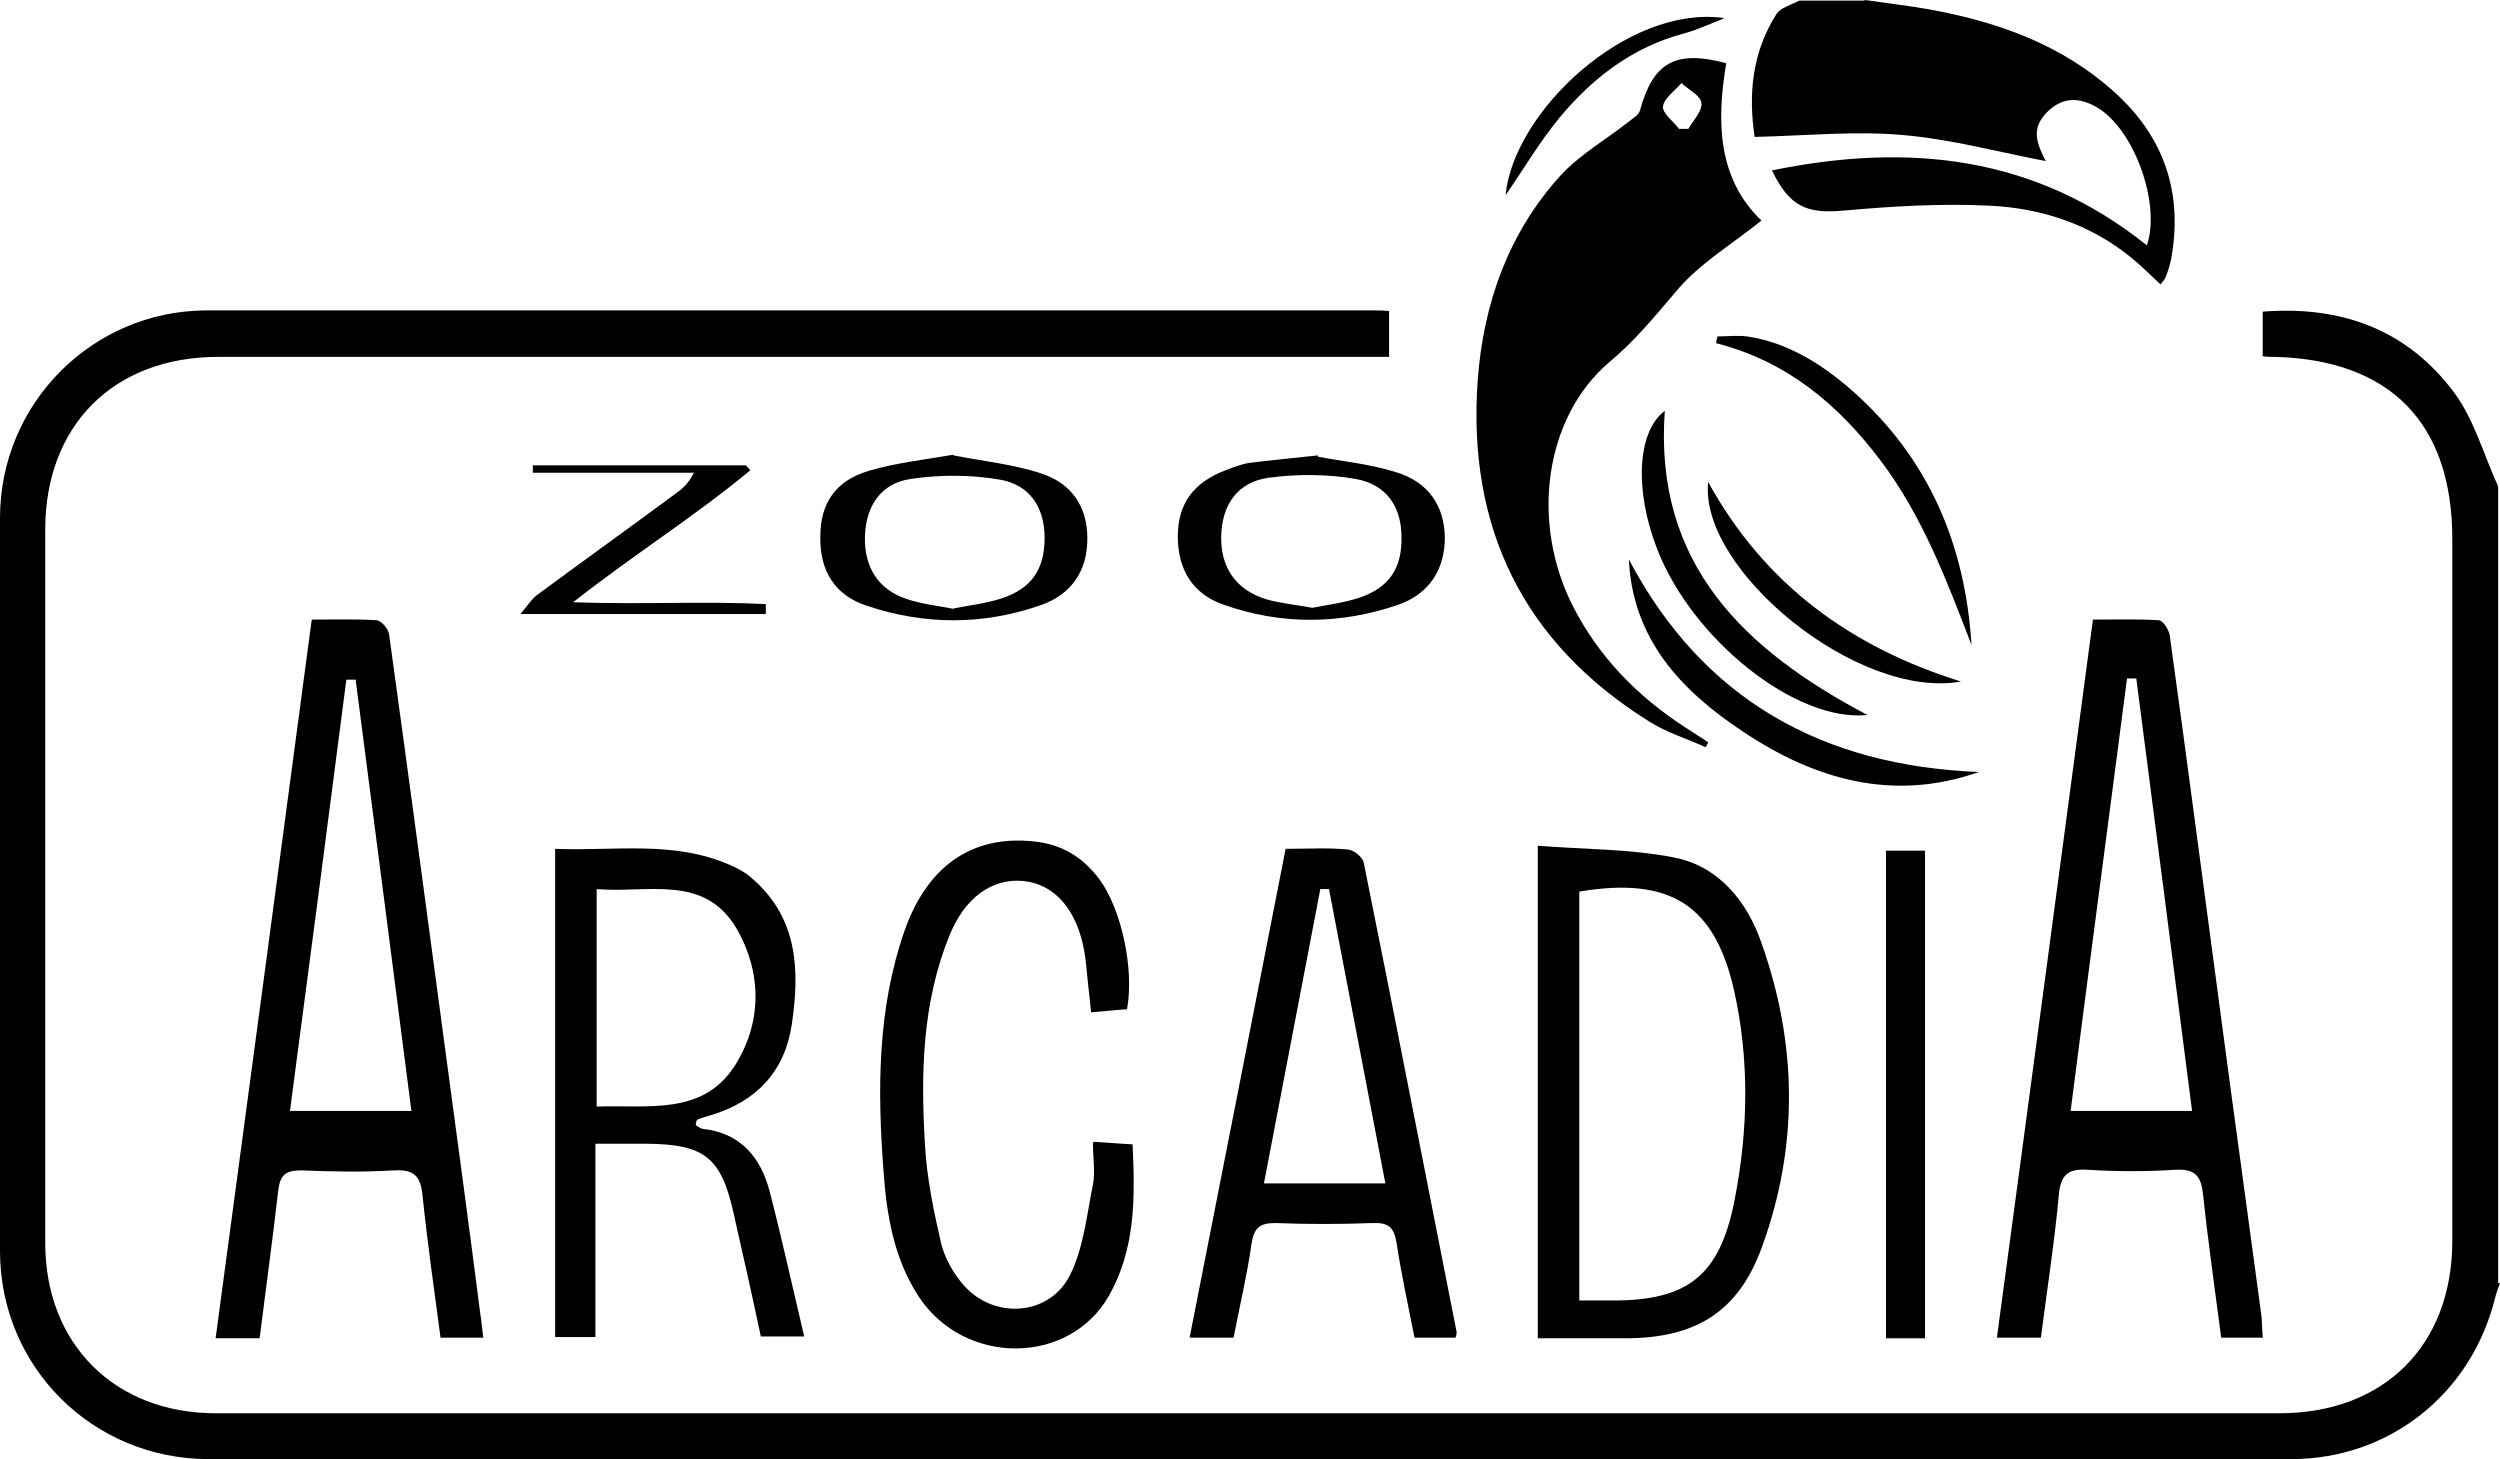 <?xml version="1.0" encoding="UTF-8"?>
<svg id="logo_Image" data-name="logo Image" xmlns="http://www.w3.org/2000/svg" viewBox="0 0 40.35 23.55">
  <defs>
    <style>
      .cls-1 {
        fill: #000;
        stroke-width: 0px;
      }
    </style>
  </defs>
  <path class="cls-1" d="M40.35,20.71c-.03.08-.06.16-.08.24-.38,1.54-1.7,2.6-3.29,2.6-11.2,0-22.41,0-33.61,0-1.87,0-3.36-1.48-3.37-3.34-.01-3.95,0-7.9,0-11.85,0-1.85,1.49-3.34,3.32-3.35,6.29,0,12.58,0,18.86,0,.07,0,.15,0,.24.01v.74h-.45c-6.15,0-12.3,0-18.45,0-1.68,0-2.79,1.1-2.79,2.79,0,3.84,0,7.68,0,11.51,0,1.63,1.12,2.75,2.75,2.75,11.1,0,22.21,0,33.31,0,1.69,0,2.79-1.1,2.79-2.78,0-3.78,0-7.55,0-11.33,0-1.87-1-2.89-2.86-2.94-.06,0-.12,0-.2-.01v-.72c1.27-.1,2.34.29,3.1,1.32.32.44.47,1,.7,1.5v12.86Z"/>
  <path class="cls-1" d="M30.1,0c.34.05.69.09,1.03.15,1.11.2,2.15.57,3,1.34.8.72,1.11,1.63.91,2.7-.02.1-.05.19-.09.29-.01.03-.04.06-.08.11-.16-.15-.31-.3-.47-.43-.66-.54-1.45-.8-2.28-.84-.79-.04-1.59.01-2.38.08-.57.05-.86-.06-1.14-.65,2.2-.45,4.24-.24,6.05,1.21.23-.66-.2-1.88-.81-2.23-.28-.16-.54-.17-.79.07-.23.23-.23.43-.03.8-.74-.14-1.51-.35-2.3-.42-.77-.07-1.56.01-2.4.03-.1-.66-.05-1.35.35-1.98.07-.11.24-.15.37-.22.35,0,.7,0,1.05,0Z"/>
  <path class="cls-1" d="M5.04,10c.37,0,.7-.01,1.03.01.08,0,.2.14.21.23.31,2.24.61,4.49.91,6.73.19,1.41.38,2.81.56,4.22.02.12.03.25.05.4h-.69c-.1-.76-.21-1.52-.29-2.29-.03-.31-.13-.43-.46-.41-.5.03-1,.02-1.5,0-.26,0-.34.08-.37.33-.09.79-.2,1.58-.3,2.38h-.71c.52-3.86,1.03-7.69,1.55-11.59ZM5.74,10.97c-.05,0-.1,0-.15,0-.3,2.32-.6,4.63-.91,6.96h1.96c-.3-2.34-.6-4.65-.9-6.96Z"/>
  <path class="cls-1" d="M36.53,21.59h-.68c-.1-.77-.21-1.53-.29-2.29-.03-.3-.11-.44-.45-.42-.47.03-.95.03-1.42,0-.31-.02-.43.08-.46.4-.07.77-.19,1.53-.29,2.31h-.71c.52-3.85,1.03-7.69,1.55-11.59.35,0,.71-.01,1.06.01.07,0,.17.16.18.25.29,2.08.56,4.17.84,6.25.21,1.58.43,3.16.64,4.73.01.11.01.22.02.34ZM35.38,17.93c-.3-2.34-.6-4.66-.9-6.98-.05,0-.1,0-.15,0-.3,2.32-.61,4.63-.91,6.98h1.96Z"/>
  <path class="cls-1" d="M27.86,1.03c-.16.95-.13,1.86.57,2.53-.46.37-.98.68-1.35,1.11-.35.41-.68.82-1.1,1.17-1.06.9-1.28,2.6-.59,3.95.42.82,1.04,1.45,1.81,1.95.12.08.25.16.37.24-.01.03-.03.06-.04.08-.31-.14-.64-.24-.92-.42-2.03-1.27-2.93-3.13-2.76-5.5.09-1.23.49-2.37,1.33-3.3.31-.34.73-.58,1.1-.87.07-.06.17-.11.19-.19.21-.77.57-.98,1.39-.76ZM27.1,2.08c.05,0,.1,0,.15,0,.08-.14.23-.29.21-.42-.01-.12-.21-.21-.32-.32-.11.13-.28.24-.3.38-.01.11.17.24.26.36Z"/>
  <path class="cls-1" d="M11.23,18.16s.08.06.12.06c.61.07.93.47,1.07,1,.2.77.37,1.55.56,2.35h-.7c-.14-.66-.29-1.33-.44-1.99-.2-.9-.47-1.11-1.39-1.12-.26,0-.52,0-.84,0v3.12h-.65v-7.88c.95.04,1.91-.14,2.82.26.12.05.25.12.35.21.75.64.78,1.49.65,2.36-.11.76-.57,1.25-1.31,1.47-.07.02-.14.04-.21.07-.02,0-.02.04-.03.08ZM9.63,14.35v3.51c.83-.03,1.71.15,2.23-.66.44-.69.44-1.5.03-2.21-.52-.89-1.44-.57-2.26-.64Z"/>
  <path class="cls-1" d="M24.82,21.61v-7.96c.75.06,1.49.05,2.2.19.72.14,1.18.71,1.41,1.38.58,1.63.6,3.28.01,4.9-.38,1.06-1.08,1.48-2.21,1.48-.46,0-.92,0-1.41,0ZM25.49,20.99c.2,0,.37,0,.54,0,1.21,0,1.72-.4,1.96-1.59.23-1.15.25-2.31-.01-3.45-.31-1.32-1-1.81-2.49-1.56v6.59Z"/>
  <path class="cls-1" d="M20.76,13.7c.36,0,.67-.02.98.01.1,0,.25.12.27.21.51,2.52,1,5.05,1.5,7.58,0,.02,0,.05-.02.09h-.66c-.1-.51-.21-1.01-.29-1.53-.04-.26-.14-.33-.39-.32-.52.02-1.05.02-1.57,0-.25,0-.34.08-.38.33-.07.5-.19,1-.29,1.52h-.71c.52-2.63,1.03-5.24,1.55-7.89ZM21.45,14.35h-.14c-.3,1.58-.61,3.17-.91,4.75h1.96c-.31-1.61-.61-3.18-.91-4.75Z"/>
  <path class="cls-1" d="M17.66,18.43c.22.01.4.03.62.04.04.85.05,1.68-.38,2.44-.64,1.13-2.33,1.14-3.07.02-.4-.61-.52-1.31-.57-2.03-.1-1.31-.1-2.62.34-3.88.38-1.08,1.14-1.57,2.16-1.43.42.06.74.27.99.61.35.48.56,1.44.44,2.09-.18.01-.36.03-.58.05-.01-.1-.02-.2-.03-.29-.03-.23-.04-.47-.08-.7-.12-.67-.48-1.08-.98-1.13-.5-.05-.95.26-1.2.89-.44,1.09-.46,2.24-.39,3.38.03.53.14,1.06.26,1.58.06.24.2.49.37.68.49.55,1.38.49,1.71-.17.22-.44.27-.97.37-1.46.04-.2,0-.42,0-.68Z"/>
  <path class="cls-1" d="M30.44,13.73h.63v7.87h-.63v-7.87Z"/>
  <path class="cls-1" d="M15.39,7.35c.46.09.94.14,1.38.28.53.16.78.55.78,1.06,0,.51-.24.9-.76,1.08-.92.32-1.86.32-2.79.01-.53-.17-.77-.57-.76-1.12,0-.53.24-.9.78-1.06.44-.13.9-.18,1.36-.26ZM15.39,9.82c.26-.05.52-.08.77-.16.49-.16.7-.47.7-.98,0-.49-.24-.86-.73-.94-.47-.08-.96-.08-1.43-.01-.49.07-.73.45-.74.94-.01.49.22.85.68,1,.24.08.51.11.77.16Z"/>
  <path class="cls-1" d="M21.27,7.37c.34.07.81.11,1.26.25.53.16.78.55.79,1.05,0,.51-.24.91-.75,1.09-.93.32-1.89.33-2.82,0-.5-.17-.74-.57-.74-1.1,0-.53.25-.87.77-1.07.13-.05.26-.1.39-.12.32-.04.64-.07,1.1-.12ZM21.18,9.81c.25-.05.51-.08.75-.16.49-.16.7-.48.69-.98,0-.49-.24-.85-.74-.94-.46-.08-.94-.08-1.4-.02-.51.07-.76.44-.77.95-.01.5.24.86.72,1.01.24.07.49.09.75.14Z"/>
  <path class="cls-1" d="M9.24,9.72c1.11.04,2.12-.02,3.12.03v.16h-3.96c.12-.14.19-.26.3-.33.73-.54,1.47-1.07,2.2-1.61.11-.08.21-.16.3-.34h-2.6s0-.08,0-.12h3.44s.04.05.07.08c-.89.74-1.88,1.36-2.86,2.13Z"/>
  <path class="cls-1" d="M31.94,12.46c-1.39.49-2.66.12-3.82-.66-.98-.65-1.77-1.48-1.83-2.77,1.2,2.27,3.13,3.33,5.65,3.43Z"/>
  <path class="cls-1" d="M26.87,6.63c-.18,2.47,1.28,3.86,3.27,4.91-1.15.12-2.82-1.21-3.39-2.67-.38-.97-.32-1.91.12-2.24Z"/>
  <path class="cls-1" d="M31.82,10.41c-.4-1.04-.79-2.08-1.47-2.98-.68-.9-1.51-1.6-2.65-1.89,0-.04.01-.07.02-.11.16,0,.32-.02.48,0,.66.1,1.21.45,1.7.88,1.23,1.09,1.82,2.48,1.92,4.1Z"/>
  <path class="cls-1" d="M31.65,11c-1.67.3-4.23-1.81-4.08-3.22.92,1.67,2.32,2.67,4.08,3.22Z"/>
  <path class="cls-1" d="M27.82.3c-.21.08-.42.18-.64.24-.83.22-1.48.72-2.01,1.36-.33.4-.59.85-.87,1.25.13-1.35,1.96-3.07,3.52-2.86Z"/>
</svg>